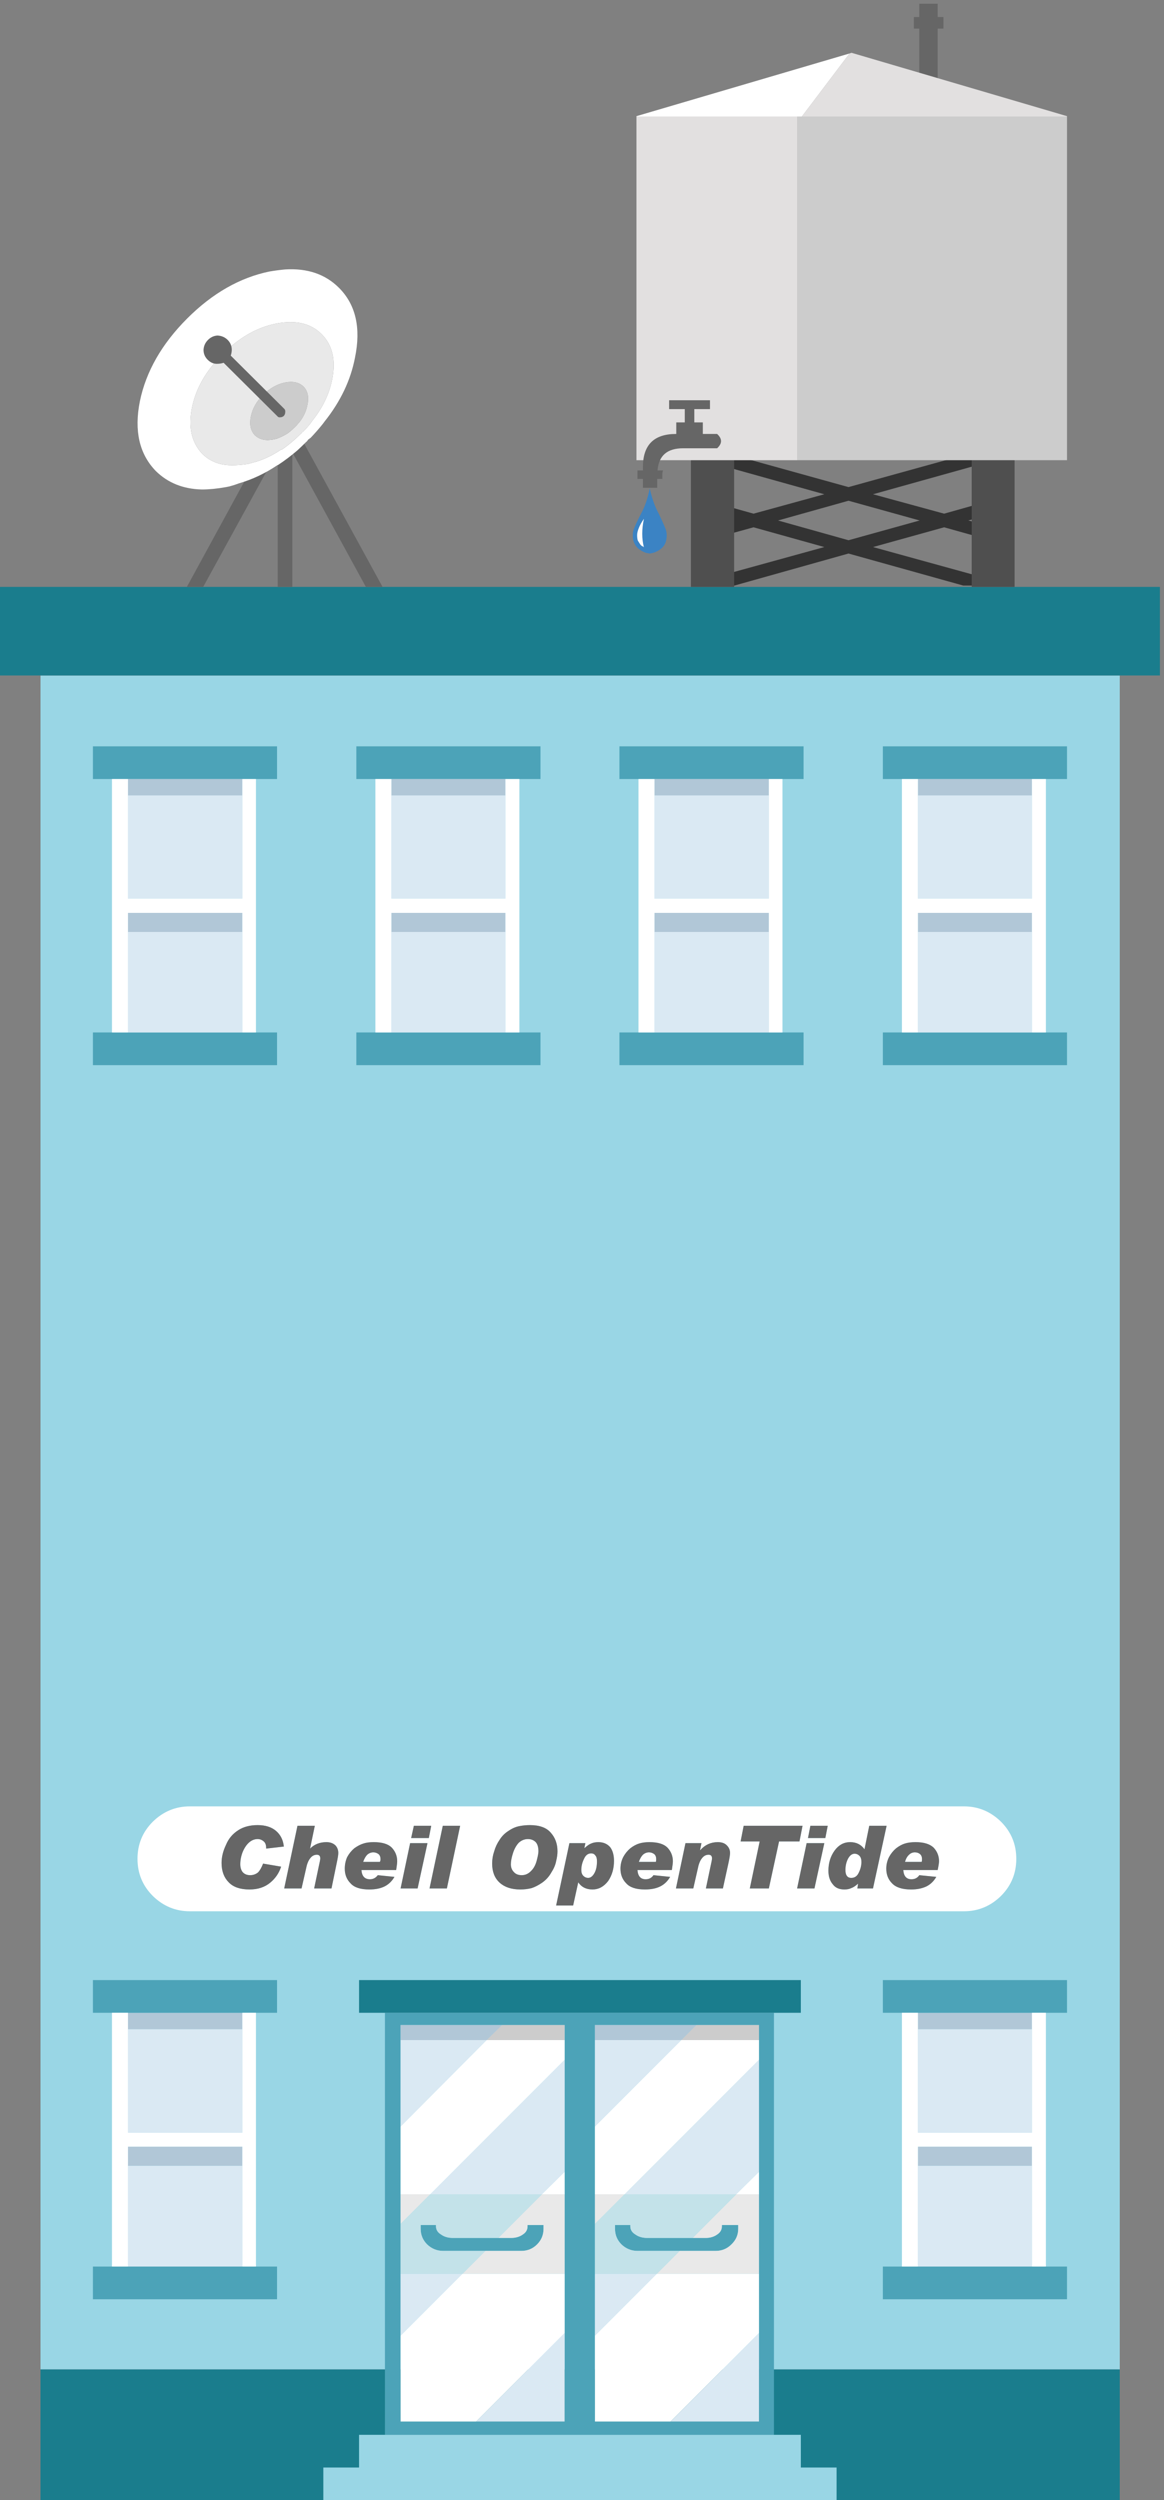 
<svg xmlns="http://www.w3.org/2000/svg" version="1.1" xmlns:xlink="http://www.w3.org/1999/xlink" preserveAspectRatio="none" x="0px" y="0px" width="171px" height="367px" viewBox="0 0 171 367">
<rect x="0" y="0" width="171" height="367" fill="#808080" stroke="none"/>
<defs>
<g id="Layer1_0_FILL">
<path fill="#99D6E5" stroke="none" d="
M 164.5 347.8
L 164.5 99.15 5.95 99.15 5.95 347.8 164.5 347.8 Z"/>

<path fill="#1A7D8D" stroke="none" d="
M 5.95 347.8
L 5.95 367 164.5 367 164.5 347.8 5.95 347.8
M 164.5 99.15
L 170.4 99.15 170.4 86.15 0 86.15 0 99.15 5.95 99.15 164.5 99.15 Z"/>
</g>

<g id="Layer1_1_FILL">
<path fill="#4CA3B8" stroke="none" d="
M 56.55 295.45
L 56.55 357.4 113.7 357.4 113.7 295.45 56.55 295.45
M 58.85 299.45
L 58.85 297.25 73.75 297.25 82.95 297.25 82.95 299.45 82.95 302.35 82.95 318.8 82.95 322.1 82.95 333.75 82.95 342.45 82.95 355.45 69.95 355.45 58.85 355.45 58.85 342.85 58.85 333.75 58.85 326.45 58.85 322.1 58.85 312.15 58.85 299.45
M 102.3 297.25
L 111.5 297.25 111.5 299.45 111.5 302.35 111.5 318.8 111.5 322.1 111.5 333.75 111.5 342.45 111.5 355.45 98.5 355.45 87.4 355.45 87.4 342.85 87.4 333.75 87.4 326.45 87.4 322.1 87.4 312.15 87.4 299.45 87.4 297.25 102.3 297.25
M 91.3 329.45
Q 92.3 330.4 93.65 330.4
L 99.85 330.4 105.15 330.4
Q 106.5 330.4 107.45 329.45 108.45 328.5 108.45 327.15
L 108.45 326.6 106.05 326.6 106.05 326.8
Q 106.05 327.55 105.35 328 104.65 328.5 103.65 328.5
L 101.75 328.5 95.1 328.5
Q 94.05 328.5 93.35 328 92.6 327.55 92.6 326.8
L 92.6 326.6 90.35 326.6 90.35 327.15
Q 90.35 328.5 91.3 329.45
M 79.85 327.15
L 79.85 326.6 77.5 326.6 77.5 326.8
Q 77.5 327.55 76.8 328 76.1 328.5 75.05 328.5
L 73.2 328.5 66.55 328.5
Q 65.5 328.5 64.8 328 64.05 327.55 64.05 326.8
L 64.05 326.6 61.8 326.6 61.8 327.15
Q 61.8 328.5 62.75 329.45 63.75 330.4 65.1 330.4
L 71.3 330.4 76.6 330.4
Q 77.95 330.4 78.9 329.45 79.85 328.5 79.85 327.15 Z"/>

<path fill="#DAE9F3" stroke="none" d="
M 98.5 355.45
L 111.5 355.45 111.5 342.45 98.5 355.45
M 87.4 342.85
L 96.5 333.75 87.4 333.75 87.4 342.85
M 87.4 312.15
L 100.1 299.45 87.4 299.45 87.4 312.15
M 111.5 318.8
L 111.5 302.35 91.75 322.1 108.15 322.1 111.5 318.8
M 82.95 355.45
L 82.95 342.45 69.95 355.45 82.95 355.45
M 63.2 322.1
L 79.6 322.1 82.95 318.8 82.95 302.35 63.2 322.1
M 58.85 333.75
L 58.85 342.85 67.95 333.75 58.85 333.75
M 58.85 299.45
L 58.85 312.15 71.5 299.45 58.85 299.45 Z"/>

<path fill="#FFFFFF" stroke="none" d="
M 108.15 322.1
L 111.5 322.1 111.5 318.8 108.15 322.1
M 96.5 333.75
L 87.4 342.85 87.4 355.45 98.5 355.45 111.5 342.45 111.5 333.75 96.5 333.75
M 111.5 302.35
L 111.5 299.45 100.1 299.45 87.4 312.15 87.4 322.1 91.75 322.1 111.5 302.35
M 82.95 322.1
L 82.95 318.8 79.6 322.1 82.95 322.1
M 67.95 333.75
L 58.85 342.85 58.85 355.45 69.95 355.45 82.95 342.45 82.95 333.75 67.95 333.75
M 71.5 299.45
L 58.85 312.15 58.85 322.1 63.2 322.1 82.95 302.35 82.95 299.45 71.5 299.45 Z"/>

<path fill="#E9E9E9" stroke="none" d="
M 87.4 322.1
L 87.4 326.45 91.75 322.1 87.4 322.1
M 99.85 330.4
L 96.5 333.75 111.5 333.75 111.5 322.1 108.15 322.1 101.75 328.5 103.65 328.5
Q 104.65 328.5 105.35 328 106.05 327.55 106.05 326.8
L 106.05 326.6 108.45 326.6 108.45 327.15
Q 108.45 328.5 107.45 329.45 106.5 330.4 105.15 330.4
L 99.85 330.4
M 79.85 326.6
L 79.85 327.15
Q 79.85 328.5 78.9 329.45 77.95 330.4 76.6 330.4
L 71.3 330.4 67.95 333.75 82.95 333.75 82.95 322.1 79.6 322.1 73.2 328.5 75.05 328.5
Q 76.1 328.5 76.8 328 77.5 327.55 77.5 326.8
L 77.5 326.6 79.85 326.6
M 58.85 322.1
L 58.85 326.45 63.2 322.1 58.85 322.1 Z"/>

<path fill="#C3E2E9" stroke="none" d="
M 93.65 330.4
Q 92.3 330.4 91.3 329.45 90.35 328.5 90.35 327.15
L 90.35 326.6 92.6 326.6 92.6 326.8
Q 92.6 327.55 93.35 328 94.05 328.5 95.1 328.5
L 101.75 328.5 108.15 322.1 91.75 322.1 87.4 326.45 87.4 333.75 96.5 333.75 99.85 330.4 93.65 330.4
M 58.85 326.45
L 58.85 333.75 67.95 333.75 71.3 330.4 65.1 330.4
Q 63.75 330.4 62.75 329.45 61.8 328.5 61.8 327.15
L 61.8 326.6 64.05 326.6 64.05 326.8
Q 64.05 327.55 64.8 328 65.5 328.5 66.55 328.5
L 73.2 328.5 79.6 322.1 63.2 322.1 58.85 326.45 Z"/>

<path fill="#B1C7D7" stroke="none" d="
M 87.4 299.45
L 100.1 299.45 102.3 297.25 87.4 297.25 87.4 299.45
M 71.5 299.45
L 73.75 297.25 58.85 297.25 58.85 299.45 71.5 299.45 Z"/>

<path fill="#CCCCCC" stroke="none" d="
M 111.5 297.25
L 102.3 297.25 100.1 299.45 111.5 299.45 111.5 297.25
M 73.75 297.25
L 71.5 299.45 82.95 299.45 82.95 297.25 73.75 297.25 Z"/>

<path fill="#99D6E5" stroke="none" d="
M 56.55 357.4
L 52.75 357.4 52.75 362.2 47.5 362.2 47.5 367 122.9 367 122.9 362.2 117.65 362.2 117.65 357.4 113.7 357.4 56.55 357.4 Z"/>
</g>

<g id="Layer1_1_MEMBER_0_FILL">
<path fill="#1A7D8D" stroke="none" d="
M 117.65 295.45
L 117.65 290.65 52.75 290.65 52.75 295.45 117.65 295.45 Z"/>
</g>

<g id="Layer1_2_FILL">
<path fill="#FFFFFF" stroke="none" d="
M 147.05 278.3
Q 149.3 276.05 149.3 272.85 149.3 269.65 147.05 267.4 144.75 265.15 141.6 265.15
L 27.9 265.15
Q 24.75 265.15 22.45 267.4 20.2 269.65 20.2 272.85 20.2 276.05 22.45 278.3 24.75 280.55 27.9 280.55
L 141.6 280.55
Q 144.75 280.55 147.05 278.3
M 103.05 270.55
L 102.85 271.55 102.85 271.6
Q 103.9 270.4 105.45 270.4 106.35 270.4 106.8 270.9 107.25 271.35 107.25 272 107.25 272.4 107 273.55
L 106.2 277.2 103.7 277.2 104.35 274.1
Q 104.6 273 104.6 272.8 104.6 272.25 104.1 272.25 103.5 272.25 103.1 272.8 102.7 273.3 102.5 274.35
L 101.85 277.2 99.3 277.2 100.7 270.55 103.05 270.55
M 108.8 270.3
L 109.25 268 117.9 268 117.45 270.3 114.45 270.3 112.95 277.2 110.15 277.2 111.6 270.3 108.8 270.3
M 118.5 270.55
L 121.1 270.55 119.65 277.2 117.1 277.2 118.5 270.55
M 118.7 269.8
L 119.05 268 121.6 268 121.25 269.8 118.7 269.8
M 86.85 270.6
Q 87.3 270.4 87.9 270.4 89 270.4 89.65 271.15 90.2 271.9 90.2 273.15 90.2 274.85 89.35 276.1 88.4 277.35 87.05 277.35 85.65 277.35 84.95 276.3
L 84.2 279.7 81.7 279.7 83.65 270.55 86 270.55 85.85 271.25 85.9 271.25
Q 86.45 270.75 86.85 270.6
M 93.9 270.6
Q 94.55 270.4 95.4 270.4 97.25 270.4 98.05 271.2 98.85 272.05 98.85 273.2 98.85 273.55 98.7 274.5
L 93.65 274.5
Q 93.75 275.85 94.85 275.85 95.6 275.85 96 275.25
L 98.45 275.5
Q 97.9 276.45 97 276.9 96.1 277.35 94.75 277.35 92.8 277.35 92 276.45 91.15 275.6 91.15 274.3 91.15 273.4 91.55 272.6 91.95 271.85 92.6 271.3 93.25 270.8 93.9 270.6
M 81.7 273.2
Q 81.55 274 81 274.85 80.5 275.75 79.65 276.35 78.85 276.9 78.1 277.15 77.3 277.35 76.45 277.35 74.5 277.35 73.4 276.35 72.3 275.35 72.3 273.55 72.3 272.6 72.6 271.75 72.85 270.85 73.4 270.05 73.9 269.25 74.7 268.75 75.5 268.2 76.3 268.05 77.05 267.9 77.85 267.9 79.95 267.9 80.9 269 81.9 270.1 81.9 271.75 81.9 272.4 81.7 273.2
M 124.9 270.4
Q 126.25 270.4 127 271.45
L 127.7 268 130.25 268 128.25 277.2 125.95 277.2 126.05 276.55 126.05 276.5
Q 125.5 277 125.05 277.15 124.65 277.35 124.05 277.35 122.9 277.35 122.35 276.6 121.7 275.85 121.7 274.6 121.7 272.9 122.6 271.65 123.5 270.4 124.9 270.4
M 131.65 271.3
Q 132.3 270.8 132.95 270.6 133.6 270.4 134.5 270.4 136.3 270.4 137.15 271.2 137.95 272.05 137.95 273.2 137.95 273.55 137.75 274.5
L 132.7 274.5
Q 132.8 275.85 133.9 275.85 134.65 275.85 135.05 275.25
L 137.55 275.5
Q 137 276.45 136.1 276.9 135.15 277.35 133.85 277.35 131.9 277.35 131.05 276.45 130.2 275.6 130.2 274.3 130.2 273.4 130.6 272.6 131 271.85 131.65 271.3
M 33.2 270.8
Q 33.75 269.45 35 268.65 36.15 267.9 37.85 267.9 39.55 267.9 40.55 268.75 41.55 269.6 41.7 271.05
L 39.1 271.35 39.1 271.25
Q 39.1 270.6 38.75 270.3 38.35 269.95 37.85 269.95 37.2 269.95 36.65 270.4 36.05 270.9 35.65 271.85 35.3 272.75 35.3 273.65 35.3 274.35 35.65 274.8 36.05 275.25 36.75 275.25 37.4 275.25 37.9 274.85 38.3 274.45 38.65 273.55
L 41.3 274
Q 40.85 275.4 39.7 276.35 38.5 277.35 36.65 277.35 34.6 277.35 33.6 276.3 32.55 275.25 32.55 273.45 32.55 272.15 33.2 270.8
M 60.8 268
L 63.35 268 63 269.8 60.4 269.8 60.8 268
M 65.05 268
L 67.6 268 65.65 277.2 63.1 277.2 65.05 268
M 43.7 268
L 46.25 268 45.55 271.35
Q 46.5 270.4 47.95 270.4 48.8 270.4 49.3 270.9 49.7 271.35 49.7 272 49.7 272.4 49.45 273.55
L 48.7 277.2 46.15 277.2 46.8 274.1
Q 47.05 273 47.05 272.8 47.05 272.25 46.55 272.25 45.95 272.25 45.55 272.8 45.15 273.3 44.95 274.35
L 44.3 277.2 41.75 277.2 43.7 268
M 53.4 270.6
Q 54 270.4 54.9 270.4 56.75 270.4 57.55 271.2 58.35 272.05 58.35 273.2 58.35 273.55 58.2 274.5
L 53.1 274.5
Q 53.2 275.85 54.35 275.85 55.05 275.85 55.5 275.25
L 57.95 275.5
Q 57.4 276.45 56.5 276.9 55.6 277.35 54.25 277.35 52.3 277.35 51.5 276.45 50.65 275.6 50.65 274.3 50.65 273.4 51 272.6 51.4 271.85 52.05 271.3 52.75 270.8 53.4 270.6
M 62.8 270.55
L 61.35 277.2 58.85 277.2 60.25 270.55 62.8 270.55
M 55.6 272.15
Q 55.25 271.9 54.85 271.9 54.35 271.9 53.95 272.25 53.6 272.6 53.35 273.3
L 55.8 273.3
Q 55.9 273.15 55.9 272.9 55.9 272.4 55.6 272.15
M 135.15 272.15
Q 134.85 271.9 134.4 271.9 133.9 271.9 133.55 272.25 133.15 272.6 132.95 273.3
L 135.4 273.3
Q 135.45 273.15 135.45 272.9 135.45 272.4 135.15 272.15
M 126.55 273.3
Q 126.55 272.7 126.25 272.4 125.95 272.1 125.55 272.1 125 272.1 124.6 272.8 124.2 273.55 124.2 274.5 124.2 275.1 124.45 275.4 124.65 275.65 125.05 275.65 125.8 275.65 126.15 274.9 126.55 274.1 126.55 273.3
M 77.55 269.95
Q 76.8 269.95 76.2 270.5 75.65 271.1 75.35 272.05 75.05 273 75.05 273.65 75.05 274.35 75.5 274.8 75.9 275.25 76.65 275.25 77.45 275.25 78.05 274.6 78.6 274.05 78.85 273.1 79.1 272.15 79.1 271.75 79.1 270.85 78.7 270.4 78.25 269.95 77.55 269.95
M 96.1 272.15
Q 95.75 271.9 95.35 271.9 94.85 271.9 94.45 272.25 94.1 272.6 93.85 273.3
L 96.35 273.3
Q 96.4 273.15 96.4 272.9 96.4 272.4 96.1 272.15
M 87.7 273.2
Q 87.7 272.6 87.45 272.35 87.25 272.05 86.85 272.05 86.15 272.05 85.8 272.85 85.4 273.65 85.4 274.5 85.4 275.05 85.7 275.35 86 275.65 86.4 275.65 86.95 275.65 87.35 274.9 87.7 274.25 87.7 273.2 Z"/>

<path fill="#666666" stroke="none" d="
M 61.35 277.2
L 62.8 270.55 60.25 270.55 58.85 277.2 61.35 277.2
M 54.9 270.4
Q 54 270.4 53.4 270.6 52.75 270.8 52.05 271.3 51.4 271.85 51 272.6 50.65 273.4 50.65 274.3 50.65 275.6 51.5 276.45 52.3 277.35 54.25 277.35 55.6 277.35 56.5 276.9 57.4 276.45 57.95 275.5
L 55.5 275.25
Q 55.05 275.85 54.35 275.85 53.2 275.85 53.1 274.5
L 58.2 274.5
Q 58.35 273.55 58.35 273.2 58.35 272.05 57.55 271.2 56.75 270.4 54.9 270.4
M 54.85 271.9
Q 55.25 271.9 55.6 272.15 55.9 272.4 55.9 272.9 55.9 273.15 55.8 273.3
L 53.35 273.3
Q 53.6 272.6 53.95 272.25 54.35 271.9 54.85 271.9
M 46.25 268
L 43.7 268 41.75 277.2 44.3 277.2 44.95 274.35
Q 45.15 273.3 45.55 272.8 45.95 272.25 46.55 272.25 47.05 272.25 47.05 272.8 47.05 273 46.8 274.1
L 46.15 277.2 48.7 277.2 49.45 273.55
Q 49.7 272.4 49.7 272 49.7 271.35 49.3 270.9 48.8 270.4 47.95 270.4 46.5 270.4 45.55 271.35
L 46.25 268
M 67.6 268
L 65.05 268 63.1 277.2 65.65 277.2 67.6 268
M 63.35 268
L 60.8 268 60.4 269.8 63 269.8 63.35 268
M 35 268.65
Q 33.75 269.45 33.2 270.8 32.55 272.15 32.55 273.45 32.55 275.25 33.6 276.3 34.6 277.35 36.65 277.35 38.5 277.35 39.7 276.35 40.85 275.4 41.3 274
L 38.65 273.55
Q 38.3 274.45 37.9 274.85 37.4 275.25 36.75 275.25 36.05 275.25 35.65 274.8 35.3 274.35 35.3 273.65 35.3 272.75 35.65 271.85 36.05 270.9 36.65 270.4 37.2 269.95 37.85 269.95 38.35 269.95 38.75 270.3 39.1 270.6 39.1 271.25
L 39.1 271.35 41.7 271.05
Q 41.55 269.6 40.55 268.75 39.55 267.9 37.85 267.9 36.15 267.9 35 268.65
M 132.95 270.6
Q 132.3 270.8 131.65 271.3 131 271.85 130.6 272.6 130.2 273.4 130.2 274.3 130.2 275.6 131.05 276.45 131.9 277.35 133.85 277.35 135.15 277.35 136.1 276.9 137 276.45 137.55 275.5
L 135.05 275.25
Q 134.65 275.85 133.9 275.85 132.8 275.85 132.7 274.5
L 137.75 274.5
Q 137.95 273.55 137.95 273.2 137.95 272.05 137.15 271.2 136.3 270.4 134.5 270.4 133.6 270.4 132.95 270.6
M 134.4 271.9
Q 134.85 271.9 135.15 272.15 135.45 272.4 135.45 272.9 135.45 273.15 135.4 273.3
L 132.95 273.3
Q 133.15 272.6 133.55 272.25 133.9 271.9 134.4 271.9
M 127 271.45
Q 126.25 270.4 124.9 270.4 123.5 270.4 122.6 271.65 121.7 272.9 121.7 274.6 121.7 275.85 122.35 276.6 122.9 277.35 124.05 277.35 124.65 277.35 125.05 277.15 125.5 277 126.05 276.5
L 126.05 276.55 125.95 277.2 128.25 277.2 130.25 268 127.7 268 127 271.45
M 126.25 272.4
Q 126.55 272.7 126.55 273.3 126.55 274.1 126.15 274.9 125.8 275.65 125.05 275.65 124.65 275.65 124.45 275.4 124.2 275.1 124.2 274.5 124.2 273.55 124.6 272.8 125 272.1 125.55 272.1 125.95 272.1 126.25 272.4
M 81 274.85
Q 81.55 274 81.7 273.2 81.9 272.4 81.9 271.75 81.9 270.1 80.9 269 79.95 267.9 77.85 267.9 77.05 267.9 76.3 268.05 75.5 268.2 74.7 268.75 73.9 269.25 73.4 270.05 72.85 270.85 72.6 271.75 72.3 272.6 72.3 273.55 72.3 275.35 73.4 276.35 74.5 277.35 76.45 277.35 77.3 277.35 78.1 277.15 78.85 276.9 79.65 276.35 80.5 275.75 81 274.85
M 76.2 270.5
Q 76.8 269.95 77.55 269.95 78.25 269.95 78.7 270.4 79.1 270.85 79.1 271.75 79.1 272.15 78.85 273.1 78.6 274.05 78.05 274.6 77.45 275.25 76.65 275.25 75.9 275.25 75.5 274.8 75.05 274.35 75.05 273.65 75.05 273 75.35 272.05 75.65 271.1 76.2 270.5
M 95.4 270.4
Q 94.55 270.4 93.9 270.6 93.25 270.8 92.6 271.3 91.95 271.85 91.55 272.6 91.15 273.4 91.15 274.3 91.15 275.6 92 276.45 92.8 277.35 94.75 277.35 96.1 277.35 97 276.9 97.9 276.45 98.45 275.5
L 96 275.25
Q 95.6 275.85 94.85 275.85 93.75 275.85 93.65 274.5
L 98.7 274.5
Q 98.85 273.55 98.85 273.2 98.85 272.05 98.05 271.2 97.25 270.4 95.4 270.4
M 95.35 271.9
Q 95.75 271.9 96.1 272.15 96.4 272.4 96.4 272.9 96.4 273.15 96.35 273.3
L 93.85 273.3
Q 94.1 272.6 94.45 272.25 94.85 271.9 95.35 271.9
M 87.9 270.4
Q 87.3 270.4 86.85 270.6 86.45 270.75 85.9 271.25
L 85.85 271.25 86 270.55 83.65 270.55 81.7 279.7 84.2 279.7 84.95 276.3
Q 85.65 277.35 87.05 277.35 88.4 277.35 89.35 276.1 90.2 274.85 90.2 273.15 90.2 271.9 89.65 271.15 89 270.4 87.9 270.4
M 87.45 272.35
Q 87.7 272.6 87.7 273.2 87.7 274.25 87.35 274.9 86.95 275.65 86.4 275.65 86 275.65 85.7 275.35 85.4 275.05 85.4 274.5 85.4 273.65 85.8 272.85 86.15 272.05 86.85 272.05 87.25 272.05 87.45 272.35
M 119.05 268
L 118.7 269.8 121.25 269.8 121.6 268 119.05 268
M 121.1 270.55
L 118.5 270.55 117.1 277.2 119.65 277.2 121.1 270.55
M 109.25 268
L 108.8 270.3 111.6 270.3 110.15 277.2 112.95 277.2 114.45 270.3 117.45 270.3 117.9 268 109.25 268
M 102.85 271.55
L 103.05 270.55 100.7 270.55 99.3 277.2 101.85 277.2 102.5 274.35
Q 102.7 273.3 103.1 272.8 103.5 272.25 104.1 272.25 104.6 272.25 104.6 272.8 104.6 273 104.35 274.1
L 103.7 277.2 106.2 277.2 107 273.55
Q 107.25 272.4 107.25 272 107.25 271.35 106.8 270.9 106.35 270.4 105.45 270.4 103.9 270.4 102.85 271.6
L 102.85 271.55 Z"/>
</g>

<g id="Layer1_3_FILL">
<path fill="#DAE9F3" stroke="none" d="
M 18.8 332.7
L 35.6 332.7 35.6 317.9 18.8 317.9 18.8 332.7
M 35.6 313.05
L 35.6 297.85 18.8 297.85 18.8 313.05 35.6 313.05
M 134.85 317.9
L 134.85 332.7 151.6 332.7 151.6 317.9 134.85 317.9
M 151.6 313.05
L 151.6 297.85 134.85 297.85 134.85 313.05 151.6 313.05 Z"/>

<path fill="#B1C7D7" stroke="none" d="
M 35.6 317.9
L 35.6 315.1 18.8 315.1 18.8 317.9 35.6 317.9
M 35.6 295.45
L 18.8 295.45 18.8 297.85 35.6 297.85 35.6 295.45
M 151.6 317.9
L 151.6 315.1 134.85 315.1 134.85 317.9 151.6 317.9
M 151.6 295.45
L 134.85 295.45 134.85 297.85 151.6 297.85 151.6 295.45 Z"/>

<path fill="#4CA3B8" stroke="none" d="
M 40.7 337.5
L 40.7 332.7 37.6 332.7 35.6 332.7 18.8 332.7 16.45 332.7 13.65 332.7 13.65 337.5 40.7 337.5
M 35.6 295.45
L 37.6 295.45 40.7 295.45 40.7 290.65 13.65 290.65 13.65 295.45 16.45 295.45 18.8 295.45 35.6 295.45
M 134.85 332.7
L 132.5 332.7 129.7 332.7 129.7 337.5 156.75 337.5 156.75 332.7 153.65 332.7 151.6 332.7 134.85 332.7
M 156.75 290.65
L 129.7 290.65 129.7 295.45 132.5 295.45 134.85 295.45 151.6 295.45 153.65 295.45 156.75 295.45 156.75 290.65 Z"/>

<path fill="#FFFFFF" stroke="none" d="
M 37.6 295.45
L 35.6 295.45 35.6 297.85 35.6 313.05 18.8 313.05 18.8 297.85 18.8 295.45 16.45 295.45 16.45 332.7 18.8 332.7 18.8 317.9 18.8 315.1 35.6 315.1 35.6 317.9 35.6 332.7 37.6 332.7 37.6 295.45
M 153.65 295.45
L 151.6 295.45 151.6 297.85 151.6 313.05 134.85 313.05 134.85 297.85 134.85 295.45 132.5 295.45 132.5 332.7 134.85 332.7 134.85 317.9 134.85 315.1 151.6 315.1 151.6 317.9 151.6 332.7 153.65 332.7 153.65 295.45 Z"/>
</g>

<g id="Layer1_4_FILL">
<path fill="#4CA3B8" stroke="none" d="
M 118.05 156.35
L 118.05 151.55 114.95 151.55 112.95 151.55 96.15 151.55 93.8 151.55 91 151.55 91 156.35 118.05 156.35
M 114.95 114.35
L 118.05 114.35 118.05 109.55 91 109.55 91 114.35 93.8 114.35 96.15 114.35 112.95 114.35 114.95 114.35
M 156.75 156.35
L 156.75 151.55 153.65 151.55 151.6 151.55 134.85 151.55 132.5 151.55 129.7 151.55 129.7 156.35 156.75 156.35
M 153.65 114.35
L 156.75 114.35 156.75 109.55 129.7 109.55 129.7 114.35 132.5 114.35 134.85 114.35 151.6 114.35 153.65 114.35
M 37.6 151.55
L 35.6 151.55 18.8 151.55 16.45 151.55 13.65 151.55 13.65 156.35 40.7 156.35 40.7 151.55 37.6 151.55
M 40.7 114.35
L 40.7 109.55 13.65 109.55 13.65 114.35 16.45 114.35 18.8 114.35 35.6 114.35 37.6 114.35 40.7 114.35
M 79.4 151.55
L 76.3 151.55 74.25 151.55 57.5 151.55 55.15 151.55 52.35 151.55 52.35 156.35 79.4 156.35 79.4 151.55
M 79.4 114.35
L 79.4 109.55 52.35 109.55 52.35 114.35 55.15 114.35 57.5 114.35 74.25 114.35 76.3 114.35 79.4 114.35 Z"/>

<path fill="#DAE9F3" stroke="none" d="
M 112.95 136.8
L 96.15 136.8 96.15 151.55 112.95 151.55 112.95 136.8
M 112.95 116.75
L 96.15 116.75 96.15 131.9 112.95 131.9 112.95 116.75
M 151.6 136.8
L 134.85 136.8 134.85 151.55 151.6 151.55 151.6 136.8
M 151.6 116.75
L 134.85 116.75 134.85 131.9 151.6 131.9 151.6 116.75
M 18.8 131.9
L 35.6 131.9 35.6 116.75 18.8 116.75 18.8 131.9
M 35.6 136.8
L 18.8 136.8 18.8 151.55 35.6 151.55 35.6 136.8
M 74.25 136.8
L 57.5 136.8 57.5 151.55 74.25 151.55 74.25 136.8
M 74.25 116.75
L 57.5 116.75 57.5 131.9 74.25 131.9 74.25 116.75 Z"/>

<path fill="#B1C7D7" stroke="none" d="
M 96.15 134
L 96.15 136.8 112.95 136.8 112.95 134 96.15 134
M 112.95 116.75
L 112.95 114.35 96.15 114.35 96.15 116.75 112.95 116.75
M 134.85 134
L 134.85 136.8 151.6 136.8 151.6 134 134.85 134
M 151.6 116.75
L 151.6 114.35 134.85 114.35 134.85 116.75 151.6 116.75
M 18.8 134
L 18.8 136.8 35.6 136.8 35.6 134 18.8 134
M 35.6 116.75
L 35.6 114.35 18.8 114.35 18.8 116.75 35.6 116.75
M 57.5 134
L 57.5 136.8 74.25 136.8 74.25 134 57.5 134
M 74.25 116.75
L 74.25 114.35 57.5 114.35 57.5 116.75 74.25 116.75 Z"/>

<path fill="#FFFFFF" stroke="none" d="
M 112.95 114.35
L 112.95 116.75 112.95 131.9 96.15 131.9 96.15 116.75 96.15 114.35 93.8 114.35 93.8 151.55 96.15 151.55 96.15 136.8 96.15 134 112.95 134 112.95 136.8 112.95 151.55 114.95 151.55 114.95 114.35 112.95 114.35
M 151.6 114.35
L 151.6 116.75 151.6 131.9 134.85 131.9 134.85 116.75 134.85 114.35 132.5 114.35 132.5 151.55 134.85 151.55 134.85 136.8 134.85 134 151.6 134 151.6 136.8 151.6 151.55 153.65 151.55 153.65 114.35 151.6 114.35
M 35.6 114.35
L 35.6 116.75 35.6 131.9 18.8 131.9 18.8 116.75 18.8 114.35 16.45 114.35 16.45 151.55 18.8 151.55 18.8 136.8 18.8 134 35.6 134 35.6 136.8 35.6 151.55 37.6 151.55 37.6 114.35 35.6 114.35
M 74.25 114.35
L 74.25 116.75 74.25 131.9 57.5 131.9 57.5 116.75 57.5 114.35 55.15 114.35 55.15 151.55 57.5 151.55 57.5 136.8 57.5 134 74.25 134 74.25 136.8 74.25 151.55 76.3 151.55 76.3 114.35 74.25 114.35 Z"/>
</g>

<g id="Layer1_5_FILL">
<path fill="#666666" stroke="none" d="
M 138.6 4.2
L 138.6 2.5 137.75 2.5 137.75 0.55 135.05 0.55 135.05 2.5 134.25 2.5 134.25 4.2 135.05 4.2 135.05 13.9 137.75 13.9 137.75 4.2 138.6 4.2 Z"/>
</g>

<g id="Layer1_5_MEMBER_0_FILL">
<path fill="#333333" stroke="none" d="
M 103 67.5
L 121.1 72.55 110.7 75.4 103.55 73.4 103 75.25 107.1 76.4 102.95 77.5 103.45 79.4 110.7 77.4 121.1 80.3 102.95 85.3 103.15 85.95 107.9 85.95 124.65 81.25 141.5 85.95 146.2 85.95 146.4 85.3 128.25 80.3 138.7 77.4 145.85 79.4 146.4 77.5 142.25 76.4 146.35 75.25 145.8 73.4 138.7 75.4 128.25 72.55 146.35 67.5 145.8 65.65 124.65 71.5 103.55 65.65 103 67.5
M 135.1 76.4
L 124.65 79.3 114.3 76.4 124.65 73.5 135.1 76.4 Z"/>
</g>

<g id="Layer1_5_MEMBER_0_MEMBER_0_FILL">
<path fill="#4F4F4F" stroke="none" d="
M 149.05 62.2
L 142.75 62.2 142.75 86.15 149.05 86.15 149.05 62.2
M 107.85 62.2
L 101.5 62.2 101.5 86.15 107.85 86.15 107.85 62.2 Z"/>
</g>

<g id="Layer1_5_MEMBER_1_FILL">
<path fill="#CCCCCC" stroke="none" d="
M 117.8 17.1
L 117.15 17.1 117.15 67.55 156.75 67.55 156.75 17.1 117.8 17.1 Z"/>

<path fill="#E2E0E0" stroke="none" d="
M 117.15 17.1
L 93.5 17.1 93.5 67.55 117.15 67.55 117.15 17.1
M 125.1 7.75
L 124.8 7.85 117.8 17.1 156.75 17.1 156.75 17.05 125.1 7.75 Z"/>

<path fill="#FFFFFF" stroke="none" d="
M 93.5 17.05
L 93.5 17.1 117.15 17.1 117.8 17.1 124.8 7.85 93.5 17.05 Z"/>
</g>

<g id="Layer1_5_MEMBER_2_FILL">
<path fill="#666666" stroke="none" d="
M 103.25 63.7
L 103.25 62 102 62 102 60.05 104.3 60.05 104.3 58.75 98.3 58.75 98.3 60.05 100.6 60.05 100.6 62 99.35 62 99.35 63.7 99.3 63.7
Q 94.45 63.7 94.45 68.55
L 94.45 69.05 93.65 69.05 93.65 70.3 94.45 70.3 94.45 71.6 96.55 71.6 96.55 70.3 97.3 70.3 97.3 69.65
Q 97.3 69.35 97.4 69.05
L 96.6 69.05
Q 96.85 65.8 100.35 65.8
L 105.35 65.8
Q 106.5 64.75 105.35 63.7
L 103.25 63.7 Z"/>
</g>

<g id="Layer1_6_MEMBER_0_FILL">
<path fill="#666666" stroke="none" d="
M 27.45 86.15
L 29.85 86.15 40.8 66.2 40.8 86.15 42.95 86.15 42.95 66.4 53.75 86.15 56.2 86.15 42.95 61.95
Q 42.9 61.55 42.65 61.3 42.3 60.95 41.85 60.95 41.4 60.95 41.1 61.3 41 61.4 40.95 61.55
L 40.85 61.6 27.45 86.15 Z"/>
</g>

<g id="Layer1_6_MEMBER_1_FILL">
<path fill="#FFFFFF" stroke="none" d="
M 49.8 42.25
Q 46.8 39.25 41.9 39.55 40.8 39.65 39.6 39.85 33.05 41.2 27.5 46.75 21.9 52.35 20.55 58.9 19.25 65.4 22.9 69.15 25.55 71.75 29.65 71.85 31.25 71.85 33.2 71.5 33.45 71.45 33.7 71.4 34.45 71.2 35.1 70.95 38.05 70.1 40.8 68.25 40.8 68.3 40.85 68.25 42.3 67.3 43.7 66.1 44.3 65.55 44.95 64.9 45.15 64.75 45.25 64.55
L 45.45 64.4
Q 45.5 64.35 45.65 64.25 46.6 63.25 47.4 62.25
L 47.7 61.85
Q 51.2 57.45 52.15 52.5 53.5 45.95 49.8 42.25
M 40.55 47.5
Q 44.85 46.65 47.25 49.05 49.65 51.45 48.8 55.7 48.15 58.95 45.85 61.8
L 45.65 62.1
Q 45.15 62.75 44.5 63.4 44.4 63.4 44.4 63.45
L 44.3 63.6
Q 44.15 63.7 44.05 63.8 43.65 64.2 43.25 64.55 42.35 65.35 41.4 66
L 41.35 65.95
Q 39.6 67.15 37.7 67.75 37 67.95 36.45 68.1 35.15 68.3 34.1 68.3 31.4 68.3 29.7 66.6 27.35 64.1 28.2 59.85 29.05 55.6 32.7 52 36.3 48.35 40.55 47.5 Z"/>

<path fill="#E9E9E9" stroke="none" d="
M 47.25 49.05
Q 44.85 46.65 40.55 47.5 36.3 48.35 32.7 52 29.05 55.6 28.2 59.85 27.35 64.1 29.7 66.6 31.4 68.3 34.1 68.3 35.15 68.3 36.45 68.1 37 67.95 37.7 67.75 39.6 67.15 41.35 65.95
L 41.4 66
Q 42.35 65.35 43.25 64.55 43.65 64.2 44.05 63.8 44.15 63.7 44.3 63.6
L 44.4 63.45
Q 44.4 63.4 44.5 63.4 45.15 62.75 45.65 62.1
L 45.85 61.8
Q 48.15 58.95 48.8 55.7 49.65 51.45 47.25 49.05
M 36.85 61.15
Q 37.2 59.4 38.65 57.95 40.15 56.5 41.85 56.15 43.6 55.8 44.6 56.75 45.55 57.75 45.15 59.5 44.9 60.8 44 61.95
L 43.9 62.05
Q 43.7 62.3 43.45 62.6
L 43.4 62.6 43.35 62.65
Q 43.3 62.75 43.25 62.75 43.1 62.9 42.95 63.05 42.55 63.4 42.2 63.65 41.45 64.1 40.65 64.4 40.45 64.45 40.2 64.5 39.65 64.6 39.2 64.6 38.15 64.55 37.45 63.9 36.5 62.9 36.85 61.15 Z"/>

<path fill="#CCCCCC" stroke="none" d="
M 38.65 57.95
Q 37.2 59.4 36.85 61.15 36.5 62.9 37.45 63.9 38.15 64.55 39.2 64.6 39.65 64.6 40.2 64.5 40.45 64.45 40.65 64.4 41.45 64.1 42.2 63.65 42.55 63.4 42.95 63.05 43.1 62.9 43.25 62.75 43.3 62.75 43.35 62.65
L 43.4 62.6 43.45 62.6
Q 43.7 62.3 43.9 62.05
L 44 61.95
Q 44.9 60.8 45.15 59.5 45.55 57.75 44.6 56.75 43.6 55.8 41.85 56.15 40.15 56.5 38.65 57.95 Z"/>
</g>

<g id="Layer1_6_MEMBER_1_MEMBER_0_FILL">
<path fill="#666666" stroke="none" d="
M 31.95 53.4
Q 32.4 53.4 32.85 53.25
L 40.75 61.1
Q 40.9 61.3 41.2 61.25 41.45 61.25 41.7 61.05 41.9 60.8 41.9 60.55 41.95 60.25 41.8 60.05
L 33.9 52.2
Q 34.05 51.75 34.05 51.35 34.05 50.5 33.45 49.9 32.85 49.3 31.95 49.25 31.15 49.3 30.55 49.9 29.95 50.5 29.9 51.35 29.9 52.2 30.5 52.8 31.15 53.45 31.95 53.4 Z"/>
</g>

<g id="Layer1_7_FILL">
<path fill="#3B83C4" stroke="none" d="
M 97.9 79.15
Q 98.05 78.2 97.7 77.45 97.4 76.7 96.75 75.35 95.95 73.9 95.45 71.7 95 73.9 94.2 75.35 93.5 76.7 93.2 77.45 92.85 78.2 93 79.15 93.2 80.15 94 80.7 94.45 81 94.9 81.15 95.2 81.2 95.45 81.25 96.25 81.15 96.9 80.7 97.75 80.15 97.9 79.15 Z"/>
</g>

<g id="Layer1_7_MEMBER_0_FILL">
<path fill="#FFFFFF" stroke="none" d="
M 93.85 77.5
Q 93.6 78.1 93.6 78.55 93.6 79.05 93.7 79.35 93.85 79.6 94.05 79.9 94.25 80.15 94.4 80.2 94.5 80.2 94.6 80.35 94.1 78.45 94.6 76.15 94.05 76.95 93.85 77.5 Z"/>
</g>
</defs>

<g transform="matrix( 1, 0, 0, 1, 0,0) ">
<use xlink:href="#Layer1_0_FILL"/>
</g>

<g transform="matrix( 1, 0, 0, 1, 0,0) ">
<use xlink:href="#Layer1_1_FILL"/>
</g>

<g transform="matrix( 1, 0, 0, 1, 0,0) ">
<use xlink:href="#Layer1_1_MEMBER_0_FILL"/>
</g>

<g transform="matrix( 1, 0, 0, 1, 0,0) ">
<use xlink:href="#Layer1_2_FILL"/>
</g>

<g transform="matrix( 1, 0, 0, 1, 0,0) ">
<use xlink:href="#Layer1_3_FILL"/>
</g>

<g transform="matrix( 1, 0, 0, 1, 0,0) ">
<use xlink:href="#Layer1_4_FILL"/>
</g>

<g transform="matrix( 1, 0, 0, 1, 0,0) ">
<use xlink:href="#Layer1_5_FILL"/>
</g>

<g transform="matrix( 1, 0, 0, 1, 0,0) ">
<use xlink:href="#Layer1_5_MEMBER_0_FILL"/>
</g>

<g transform="matrix( 1, 0, 0, 1, 0,0) ">
<use xlink:href="#Layer1_5_MEMBER_0_MEMBER_0_FILL"/>
</g>

<g transform="matrix( 1, 0, 0, 1, 0,0) ">
<use xlink:href="#Layer1_5_MEMBER_1_FILL"/>
</g>

<g transform="matrix( 1, 0, 0, 1, 0,0) ">
<use xlink:href="#Layer1_5_MEMBER_2_FILL"/>
</g>

<g transform="matrix( 1, 0, 0, 1, 0,0) ">
<use xlink:href="#Layer1_6_MEMBER_0_FILL"/>
</g>

<g transform="matrix( 1, 0, 0, 1, 0,0) ">
<use xlink:href="#Layer1_6_MEMBER_1_FILL"/>
</g>

<g transform="matrix( 1, 0, 0, 1, 0,0) ">
<use xlink:href="#Layer1_6_MEMBER_1_MEMBER_0_FILL"/>
</g>

<g transform="matrix( 1, 0, 0, 1, 0,0) ">
<use xlink:href="#Layer1_7_FILL"/>
</g>

<g transform="matrix( 1, 0, 0, 1, 0,0) ">
<use xlink:href="#Layer1_7_MEMBER_0_FILL"/>
</g>
</svg>
